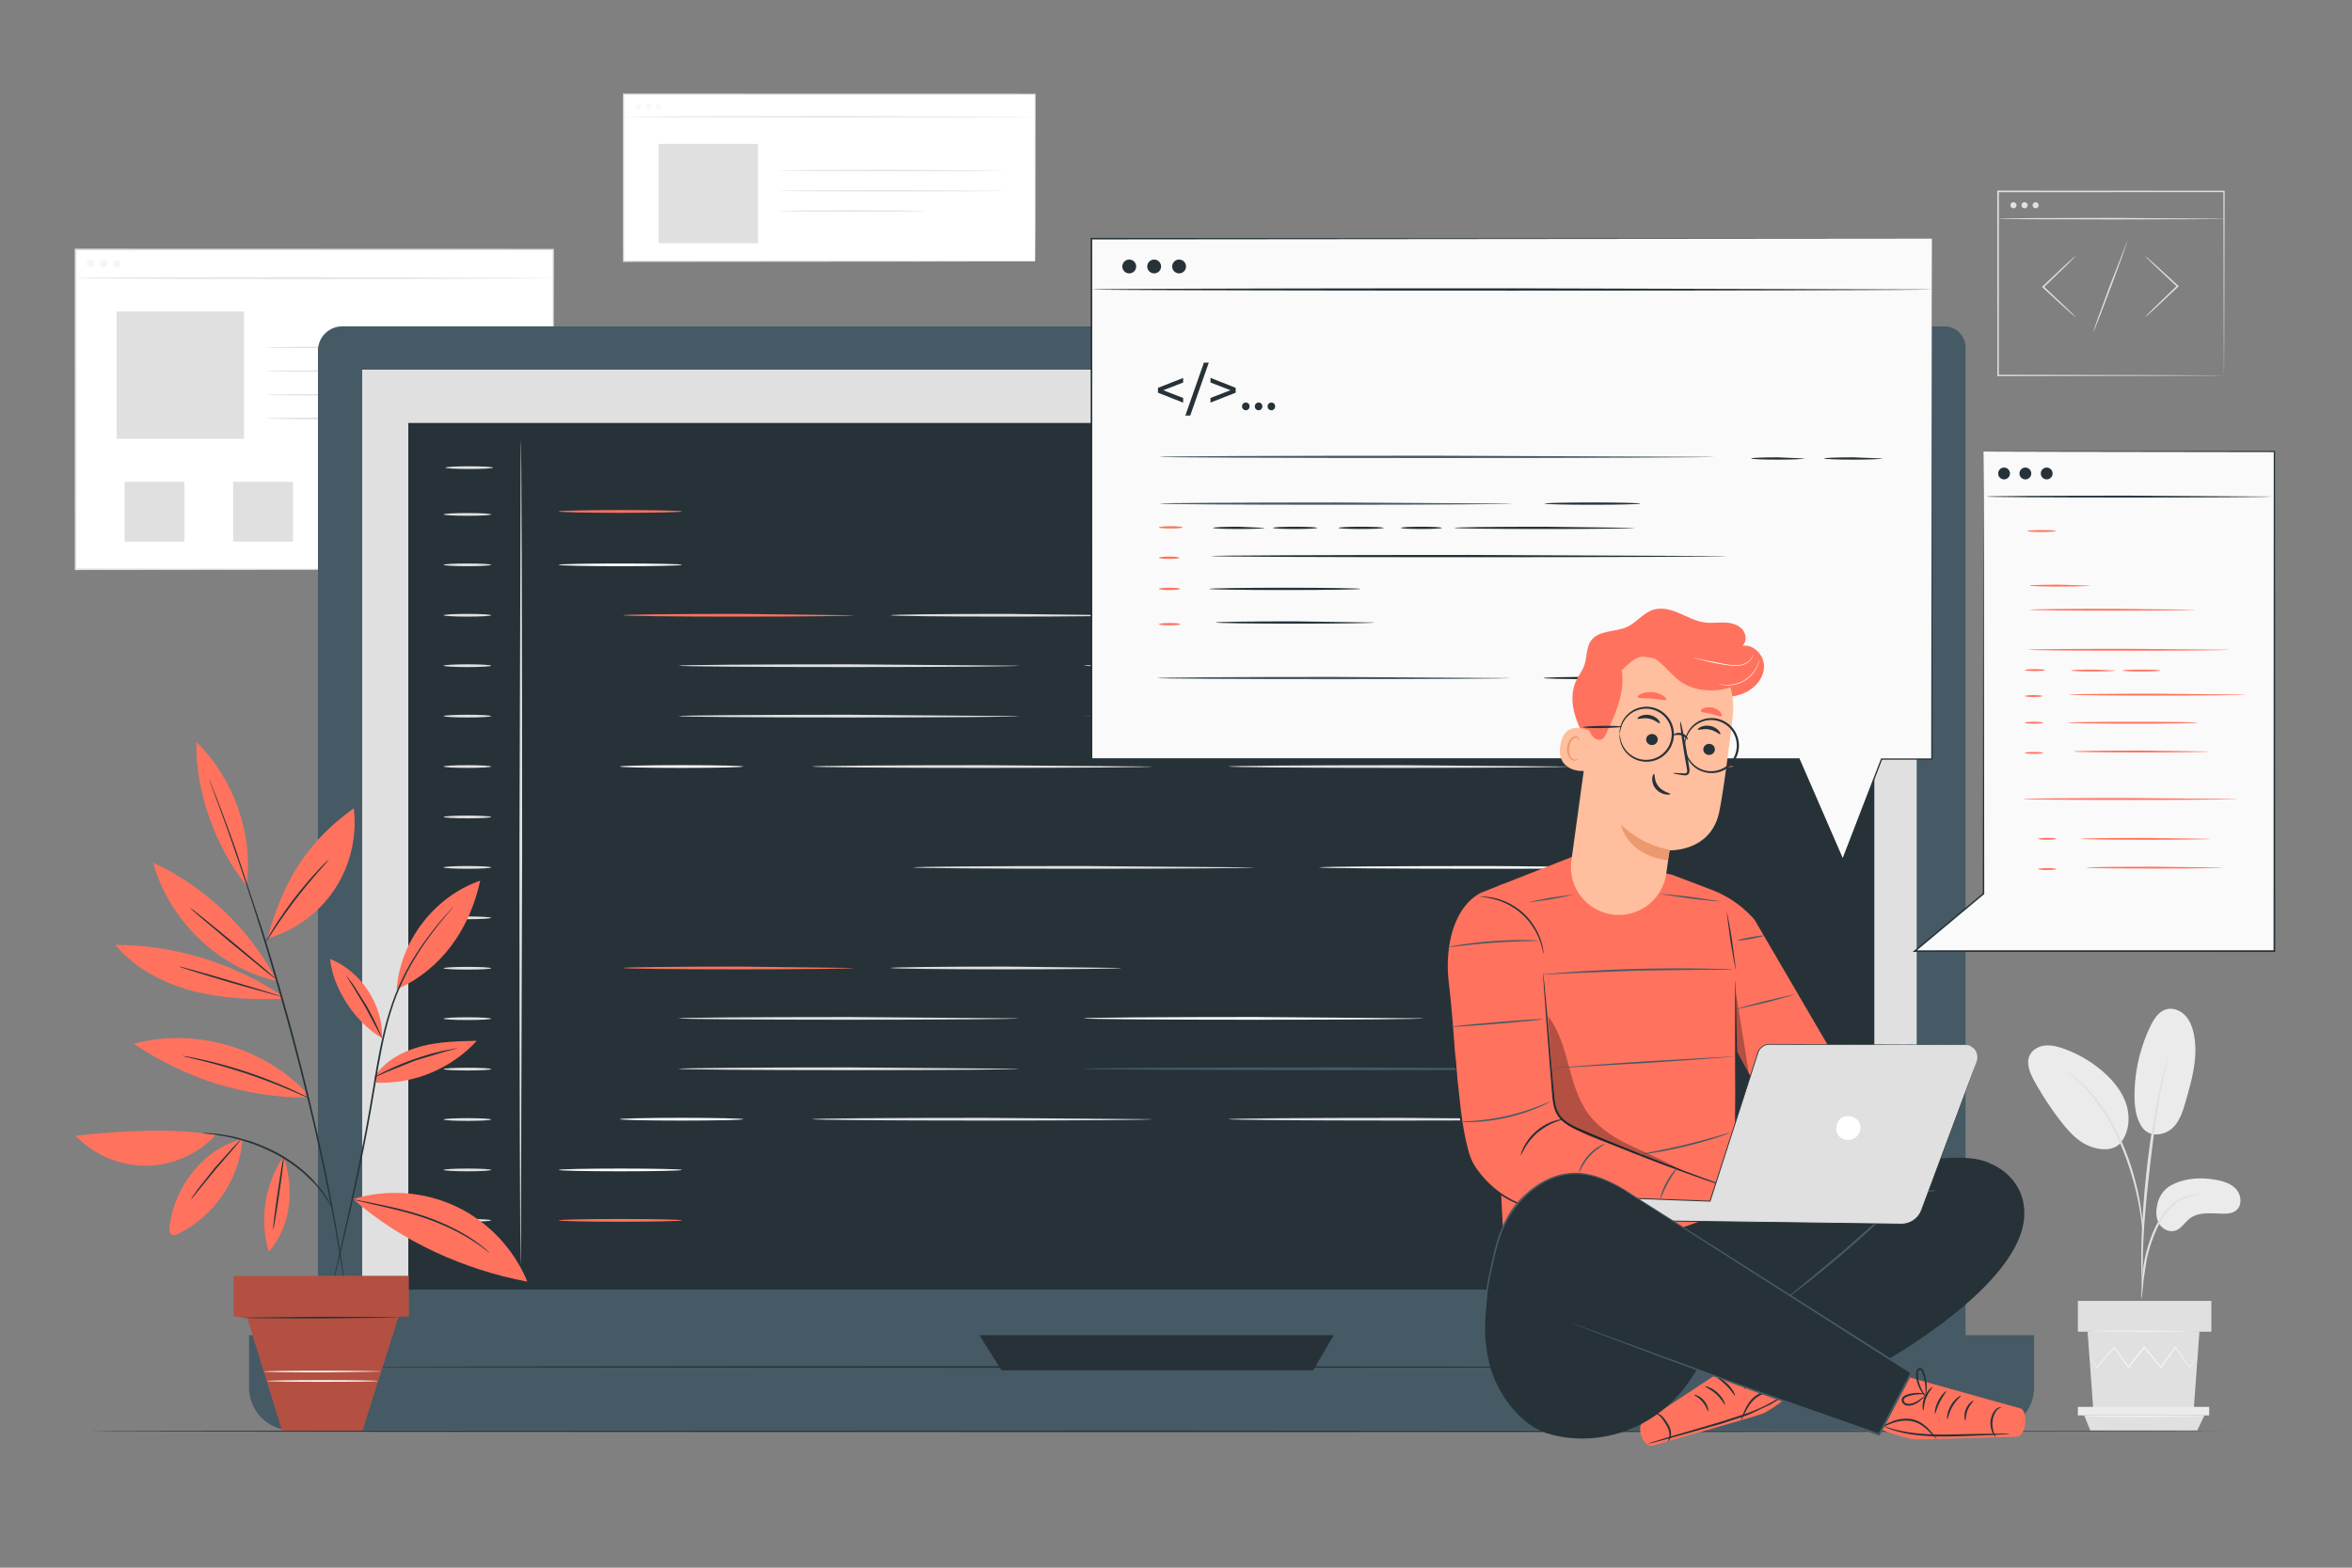 <svg xmlns="http://www.w3.org/2000/svg" xmlns:xlink="http://www.w3.org/1999/xlink" viewBox="0 0 750 500" xmlns:v="https://vecta.io/nano"><rect x="0" y="0" width="750" height="500" fill="#808080" stroke="none"/><style><![CDATA[.N{fill:#263238}.O{fill:#ff725e}.P{fill:#e0e0e0}.Q{fill:#455a64}.R{fill:#fafafa}.S{opacity:.3}.T{fill:#ebebeb}]]></style><path d="M24.1 79.59h152.3v101.97H24.1z" fill="#fff"/><g class="P"><path d="M176.39 181.57l-.02-1.85-.02-5.38-.06-20.51-.11-74.23.22.22-152.28.05h-.02l.27-.27-.02 101.97-.25-.25 109.72.12 31.35.07 8.34.03 2.15.01.73.02s-.23.01-.71.01l-2.12.01-8.29.03-31.29.07-109.88.12h-.25v-.25l-.02-101.97v-.27h.27.01l152.28.05h.22v.22l-.11 74.36-.06 20.46-.02 5.34-.03 1.82z"/><path d="M24.1 88.69c0-.15 34.07-.27 76.08-.27l76.09.27c0 .15-34.06.27-76.09.27-42.02.01-76.08-.11-76.08-.27z"/><path d="M30.1 84.1c0 .67-.55 1.22-1.22 1.22s-1.22-.55-1.22-1.22.55-1.22 1.22-1.22a1.22 1.22 0 0 1 1.22 1.22zm4.19 0c0 .67-.55 1.22-1.22 1.22s-1.22-.55-1.22-1.22.55-1.22 1.22-1.22 1.22.55 1.22 1.22zm4.12 0c0 .67-.55 1.22-1.22 1.22s-1.22-.55-1.22-1.22.55-1.22 1.22-1.22 1.22.55 1.22 1.22z" class="S"/><path d="M37.19 99.33h40.62v40.62H37.19z"/><use xlink:href="#B"/><use xlink:href="#B" y="7.55"/><use xlink:href="#B" y="15.1"/><path d="M126.56 133.46c0 .04-.59.07-1.64.11l-4.48.09-14.79.08c-5.78 0-11.01-.03-14.79-.08l-4.48-.09c-1.06-.03-1.64-.07-1.64-.11s.59-.07 1.64-.11l4.48-.09 14.79-.08 14.79.08 4.48.09c1.06.04 1.64.07 1.64.11zm-86.83 20.19h19.09v19.09H39.73zm34.62 0h19.09v19.09H74.35zm34.63 0h19.09v19.09h-19.09zm34.62 0h19.09v19.09H143.6z"/></g><path d="M198.87 30.04h131.19v53.29H198.87z" fill="#fff"/><g class="P"><path d="M330.06 83.33l-.02-.95-.02-2.76-.04-10.6-.08-38.97.15.15-131.18.06h-.01l.21-.21-.01 53.29-.2-.2 94.06.09 27.29.06 7.3.03 1.89.01h.66s-.21.01-.62.01l-1.87.01-7.26.03-27.24.06-94.19.09h-.2v-.2l-.01-53.29v-.21h.21.01l131.18.06h.15v.15l-.08 39.05-.04 10.57-.02 2.74-.02.93z"/><path d="M199 37.23c0-.11 29.32-.21 65.49-.21l65.49.21c0 .11-29.32.21-65.49.21s-65.49-.1-65.49-.21z"/></g><g class="T"><path d="M204.49 34.01a.95.95 0 1 1-.95-.95c.52 0 .95.43.95.95zm3.26 0a.95.95 0 0 1-1.9 0 .95.95 0 0 1 1.9 0z" class="S"/><circle cx="210.02" cy="34.01" r=".95" class="S"/></g><g class="P"><path d="M210.02 45.89h31.69v31.69h-31.69zm110.96 8.49c0 .11-16.31.21-36.42.21-20.12 0-36.42-.09-36.42-.21s16.3-.21 36.42-.21l36.42.21zm0 6.46c0 .11-16.31.21-36.42.21-20.12 0-36.42-.09-36.42-.21 0-.11 16.3-.21 36.42-.21l36.42.21zm-25.95 6.45c0 .01-.16.03-.48.04l-1.37.04-5.02.07-16.58.06-16.58-.06-5.02-.07-1.37-.04c-.31-.01-.48-.03-.48-.04s.16-.03.48-.04l1.37-.04 5.02-.07 16.58-.06 16.58.06 5.02.07 1.37.04c.32.01.48.03.48.04zm388.99 33.87c-.02-.03.24-.32.74-.84l2.16-2.17 7.24-7.01.06-.06v.37l-7.29-6.87-2.17-2.12-.75-.83s.34.22.88.69l2.28 2.01 7.39 6.76.2.18-.19.18-.06.06-7.34 6.9-2.27 2.05-.88.7zm-22.15-19.54c.02.03-.24.32-.74.84l-2.16 2.17-7.24 7.01-.06.06v-.37l7.29 6.87 2.17 2.12.75.83s-.34-.22-.88-.68l-2.28-2.01-7.39-6.76-.2-.18.19-.18.06-.06 7.34-6.9 2.27-2.05.88-.71zm5.69 24.14c-.13-.05 2.2-6.58 5.19-14.6l5.66-14.42c.13.05-2.2 6.58-5.19 14.6-3 8.01-5.54 14.47-5.66 14.42zm41.63 13.98l-.02-1.09-.02-3.14-.05-11.91-.11-42.56.21.21-72.04.04h-.01l.25-.25-.03 58.71-.22-.22 52.03.11 14.75.06 3.91.03 1.01.01h.34s-.11.01-.33.01l-.99.01-3.87.03-14.7.06-52.17.11h-.22v-.22l-.03-58.71v-.25h.25.01l72.04.04h.21v.21l-.11 42.69-.05 11.86-.02 3.1-.02 1.06z"/><path d="M709.76 69.75c0 .14-16.26.25-36.32.25s-36.32-.11-36.32-.25 16.26-.25 36.32-.25l36.32.25z"/><use xlink:href="#C"/><path d="M646.56 65.46c0 .54-.43.97-.97.97a.97.97 0 0 1-.97-.97c0-.54.43-.97.97-.97a.98.98 0 0 1 .97.97z"/><use xlink:href="#C" x="7.07"/></g><path d="M692.59 377.9c4.16-2.15 9.07-2.43 13.69-1.66 2.48.41 5.07 1.15 6.76 3.02s2.01 5.15.07 6.75c-1.16.95-2.77 1.1-4.26 1.08-3.62-.04-7.63-.68-10.52 1.5-1.65 1.24-2.75 3.31-4.72 3.92-1.93.6-4.11-.54-5.13-2.28s-1.06-3.92-.58-5.88c-.01-.01.5-4.29 4.69-6.45zm-9.54-18.41c2.55 3.64 7.49 2.43 9.79.21 2.29-2.22 3.26-5.44 4.15-8.5 2.02-7.01 4.05-14.36 2.55-21.5-.45-2.13-1.25-4.26-2.75-5.84s-3.8-2.52-5.91-1.97c-2.49.66-4.05 3.1-5.17 5.43a51.22 51.22 0 0 0-5.06 21.99c-.01 3.54.4 7.25 2.4 10.18m-6.99 5.21c2.76-3.28 3.29-8.07 2.06-12.17-1.23-4.11-4.01-7.61-7.21-10.46-3.75-3.35-8.17-5.95-12.91-7.62-1.87-.66-3.84-1.17-5.81-.99-1.97.19-3.95 1.2-4.87 2.95-1.36 2.59-.06 5.74 1.35 8.3a98.45 98.45 0 0 0 8.48 12.92c2.54 3.28 5.45 6.51 9.33 7.99 3.87 1.48 7.9 1.31 9.95-1.38" class="T"/><g class="P"><path d="M682.88 414.34c.05 0 .12-.59.23-1.65l.44-4.51 1.01-6.61c.53-2.45 1.35-5.11 2.4-7.81 1.09-2.68 2.43-5.12 3.99-7.06 1.55-1.96 3.35-3.37 5.04-4.19 1.69-.83 3.2-1.17 4.24-1.32l1.64-.24c0-.05-.59-.05-1.67-.03-1.07.07-2.65.34-4.43 1.15-1.78.79-3.69 2.23-5.32 4.23-1.64 1.99-3.02 4.48-4.13 7.21-1.07 2.74-1.88 5.43-2.39 7.93-.5 2.5-.73 4.78-.88 6.7l-.22 4.54.05 1.66z"/><path d="M683.19 410.87c.02 0 .04-.27.04-.77l-.01-2.19.1-8.06c.17-6.8.75-14.12 1.88-24.44 1.07-9.7 2.51-20.99 4.02-28.33.33-1.67.65-3.17.96-4.49l.79-3.38.51-2.13c.11-.49.16-.75.13-.76-.02-.01-.11.24-.27.72l-.64 2.1c-.28.91-.57 2.04-.9 3.35a96.26 96.26 0 0 0-1.06 4.48c-1.5 6.65-3.09 15.95-4.23 26.29-1.13 10.34-1.64 19.75-1.69 26.57-.04 3.41.03 6.17.12 8.07l.13 2.19c.07.52.1.78.12.78z"/><path d="M683.24 392.71c.05 0 .04-.82-.02-2.29-.08-1.47-.29-3.6-.7-6.2-.44-2.6-1.05-5.69-2.02-9.04-.42-1.53-1.4-5.21-3.78-10.7-3.14-7.44-7.4-13.52-11.1-17.29-.87-1-1.84-1.72-2.61-2.43-.4-.34-.75-.68-1.12-.94l-1.01-.7c-1.22-.83-1.9-1.27-1.93-1.23-.11.15 2.73 1.82 6.32 5.64 3.57 3.81 7.71 9.85 10.82 17.22 1.73 4 2.94 7.57 3.8 10.6.99 3.32 1.65 6.38 2.15 8.95a89.32 89.32 0 0 1 .91 6.14c.14 1.46.24 2.27.29 2.27zm-17.55 32.03l1.82 24.92h32.02l1.82-24.92z"/><path d="M662.59 414.91h42.57v9.82h-42.57z"/></g><path d="M662.59 448.71v2.72h2 39.87v-2.72z" class="T"/><path d="M666.55 456.23l-1.96-4.8h38.35l-2.29 4.8z" class="P"/><path d="M700.75 432.88c.01.01-.04.08-.15.23l-.48.63-1.87 2.39-.08.11-.08-.11-4.58-6.34h.26l-4.51 6.39-.14.2-.16-.19-5.35-6.37h.31l-.29.37-4.78 6-.16.2-.15-.21-4.51-6.39.26.01-5.56 6.33-.1.11-.08-.13-1.74-2.92-.45-.78-.14-.28c.01-.01.07.08.19.25l.49.75 1.83 2.87-.17-.01 5.47-6.41.14-.16.12.17 4.55 6.36-.31-.01 4.77-6.01.29-.37.15-.19.16.19 5.34 6.38-.3.01 4.56-6.36.13-.19.13.19 4.49 6.41h-.16l1.94-2.33.52-.6.2-.19zm1.04-8.31c0 .11-8.02.2-17.92.2s-17.92-.09-17.92-.2 8.02-.2 17.92-.2l17.92.2zm1.62 27.13c0 .11-8.72.2-19.47.2-10.76 0-19.48-.09-19.48-.2s8.72-.2 19.48-.2l19.47.2z" fill="#f5f5f5"/><g class="Q"><path d="M612.2 451.52H115.96a14.57 14.57 0 0 1-14.57-14.57v-325.1a7.75 7.75 0 0 1 7.75-7.75h510.89c3.72 0 6.74 3.02 6.74 6.74v326.12c0 8.04-6.52 14.56-14.57 14.56z"/><path d="M634.91 456.23H93.14a13.72 13.72 0 0 1-13.72-13.72v-16.68h569.21v16.68c0 7.57-6.15 13.72-13.72 13.72z"/></g><path d="M115.49 117.9h495.7v293.4h-495.7z" class="P"/><path d="M312.29 425.83l7.06 11.23h99.39l6.56-11.23zM130.2 134.9h467.48v276.4H130.2z" class="N"/><g class="P"><path d="M166.07 403.18c-.24 0-.44-58.87-.44-131.47l.44-131.48c.24 0 .44 58.86.44 131.48l-.44 131.47z"/><use xlink:href="#D"/><use xlink:href="#D" x="0.58" y="-14.92"/><use xlink:href="#D" y="16.08"/><use xlink:href="#E"/><use xlink:href="#F"/><use xlink:href="#D" y="64.33"/><use xlink:href="#D" y="80.41"/><use xlink:href="#E" y="64.33"/><use xlink:href="#F" y="64.33"/><use xlink:href="#D" y="128.66"/><use xlink:href="#D" y="144.74"/><use xlink:href="#E" y="128.66"/><use xlink:href="#F" y="128.66"/><use xlink:href="#D" y="192.99"/><use xlink:href="#D" y="209.07"/><use xlink:href="#D" y="225.15"/></g><g class="O"><use xlink:href="#G"/><use xlink:href="#G" y="226.1"/><use xlink:href="#H"/></g><g class="P"><use xlink:href="#H" x="85.28"/><use xlink:href="#I"/><use xlink:href="#I" y="16.08"/><use xlink:href="#I" x="74.81" y="64.33"/><use xlink:href="#I" x="42.52" y="32.16"/><use xlink:href="#I" x="175.33" y="32.16"/></g><g class="R"><use xlink:href="#I" x="129.15"/><use xlink:href="#I" x="204.22" y="64.33"/></g><use xlink:href="#J" class="Q"/><g class="R"><use xlink:href="#G" y="17.03"/><use xlink:href="#G" y="210.02"/><use xlink:href="#G" x="19.53" y="81.36"/></g><g class="O"><use xlink:href="#G" x="335.42" y="81.36"/><use xlink:href="#H" y="112.49"/></g><g class="P"><use xlink:href="#H" x="85.28" y="112.49"/><use xlink:href="#I" y="112.48"/><use xlink:href="#I" y="128.56"/><use xlink:href="#I" x="42.52" y="144.64"/><use xlink:href="#I" x="175.33" y="144.64"/></g><use xlink:href="#I" x="129.15" y="112.48" class="R"/><use xlink:href="#J" y="112.48" class="Q"/><use xlink:href="#K" class="R"/><use xlink:href="#K" x="315.89" class="O"/><path d="M563.44 435.98c0 .14-100.64.26-224.76.26-124.16 0-224.78-.12-224.78-.26s100.62-.26 224.78-.26l224.76.26z" class="N"/><g class="O"><path d="M97.07 347.83c-13.79-14.11-35.39-20.04-54.45-14.94 16.56 11.1 35.16 17.05 55.09 17.21M78.6 282.43c2.27-16.04-3.97-34.1-15.98-45.76-.39 15.9 6.32 33.79 15.98 45.76"/><path d="M88.21 312.74c-8.56-16.36-22.61-29.79-39.35-37.6 5.02 18.47 20.82 33.59 39.5 37.78m1.84 5.66c-9.69.27-19.5-.07-28.87-2.55s-18.35-7.25-24.59-14.67c18.85.02 37.66 5.76 53.31 16.27m-4.77-18.31c4.92-18.44 13.04-31.19 27.53-41.52 1.1 8.97-1.11 18.31-6.1 25.84-5 7.53-12.74 13.2-21.43 15.68m36.58 31.8c.25-10.71-6.65-21.24-16.58-25.28.81 9.52 8.29 20.53 16.58 25.28m4.63-15.55c1.1-15.4 12.04-29.65 26.64-34.69-3.35 15.41-12.25 28.24-26.64 34.69m-6.98 27.59c3.42-4.89 8.99-7.93 14.77-9.44s11.8-1.64 17.76-1.77c-8.05 8.85-20.13 13.88-32.08 13.36m-7.37 37.14c10.75-3.32 22.73-2.46 32.9 2.36s18.42 13.54 22.66 23.97c-20.18-3.83-40.1-12.8-55.56-26.33M90.44 368.8c3.35 9.91 2.71 21.89-4.74 30.43-3.04-10.17-1.25-21.67 4.74-30.43m-13.1-5.51c-.93 12.74-9.08 24.71-20.59 30.26-.57.28-1.23.54-1.82.3-.91-.37-.99-1.61-.88-2.58 1.46-12.7 10.87-24.99 23.29-27.98M68.79 362c-5.67 6.13-13.94 9.77-22.29 9.81s-16.65-3.51-22.38-9.58c14.2-1.55 30.58-2.59 44.67-.23"/></g><g class="N"><path d="M66.66 248.49c-.01 0 .04.14.13.42l.43 1.2 1.71 4.6L71.6 262l1.64 4.56 1.77 5.14c2.52 7.19 5.31 15.82 8.32 25.43a1037.6 1037.6 0 0 1 9.13 31.46c3.02 11.23 5.69 21.97 7.97 31.78 2.21 9.82 4.12 18.69 5.49 26.19l1.01 5.34.81 4.78 1.25 7.66.74 4.85.21 1.26c.05.28.08.43.09.43s0-.15-.03-.43l-.15-1.27-.64-4.86c-.26-2.12-.67-4.69-1.16-7.68l-.77-4.79-.97-5.35c-1.33-7.51-3.19-16.39-5.38-26.23-2.25-9.82-4.91-20.58-7.93-31.82a939.42 939.42 0 0 0-9.18-31.47l-8.44-25.41-1.81-5.13-1.68-4.55-2.75-7.26-1.81-4.56-.48-1.18c-.12-.27-.18-.4-.19-.4z"/><path d="M144.66 289.11c-.01-.01-.09.07-.24.23l-.68.71-2.52 2.82c-2.14 2.49-5.17 6.19-8.36 11.15-3.19 4.94-6.46 11.23-8.74 18.7-2.34 7.44-3.8 15.91-5.24 24.75-2.89 17.7-6.43 33.56-8.99 45.03l-3.08 13.58-.82 3.7-.2.96c-.04.22-.06.33-.05.33s.04-.11.1-.32l.25-.95.92-3.67 3.24-13.54c2.66-11.45 6.27-27.31 9.16-45.03 1.45-8.85 2.88-17.28 5.19-24.69 2.24-7.43 5.45-13.69 8.59-18.64 3.14-4.96 6.11-8.69 8.2-11.22l2.44-2.89.64-.75c.12-.16.19-.25.19-.26zM64.55 361.4c0 .02.18.05.51.09l1.47.16 1.06.1 1.26.19 3.05.51 1.76.35 1.89.48c1.31.3 2.67.78 4.12 1.21 2.85 1 5.93 2.29 8.99 3.96 3.05 1.7 5.75 3.65 8.06 5.6l3.09 2.97c.96.95 1.73 1.93 2.45 2.82.75.86 1.28 1.76 1.81 2.5.54.73.93 1.42 1.24 1.97l.75 1.27c.18.29.28.44.3.43s-.05-.17-.2-.48l-.67-1.33c-.29-.58-.65-1.28-1.17-2.04-.51-.76-1.02-1.68-1.76-2.57l-2.42-2.9c-.89-1.03-1.97-2-3.09-3.04-2.31-1.99-5.04-3.98-8.13-5.7-3.1-1.69-6.21-2.98-9.09-3.96l-4.17-1.18-1.91-.45-1.78-.32c-1.13-.23-2.17-.33-3.08-.44l-1.27-.14-1.07-.06-1.48-.06-.52.06zm-4.05-71.95c-.02.03.34.38 1.02.99l2.92 2.53 9.77 8.21 9.88 8.09 3.03 2.4 1.16.82c.02-.03-.34-.38-1.03-.99l-2.92-2.54-9.77-8.21-9.87-8.08-3.03-2.4-1.16-.82zm-3.49 18.78c-.04.14 7.41 2.47 16.65 5.2l16.81 4.68c.04-.14-7.41-2.47-16.65-5.2s-16.76-4.82-16.81-4.68z"/><path d="M84.54 300.75c.03.02.3-.36.77-1.07l1.97-2.99c1.67-2.52 4.03-5.96 6.83-9.63a184.83 184.83 0 0 1 7.49-9.13l2.36-2.69c.56-.64.85-1 .82-1.03s-.37.29-.98.88-1.46 1.47-2.49 2.58c-2.07 2.22-4.82 5.38-7.63 9.06s-5.14 7.17-6.72 9.75c-.79 1.29-1.42 2.35-1.82 3.09-.42.75-.63 1.16-.6 1.18zm25.89 10.43c-.07.05.64 1.13 1.75 2.88l4.19 6.93 3.82 7.15 1.58 2.97c.06-.03-.38-1.24-1.23-3.14s-2.12-4.49-3.69-7.25l-4.34-6.88-2.08-2.66zm8.86 32.49c.04.07 1.46-.62 3.79-1.67l9.25-3.71 9.54-2.87 4-1.06c-.01-.04-.4.01-1.11.12l-2.98.57c-2.51.54-5.94 1.44-9.63 2.73-3.69 1.3-6.94 2.73-9.24 3.87-1.15.57-2.06 1.06-2.69 1.41-.61.36-.95.58-.93.61zm-6.97 38.84c0 .02.15.07.46.16l1.34.34 4.96 1.14c4.18.97 10 2.19 16.2 4.27 6.19 2.11 11.51 4.79 15.11 7.1 1.81 1.15 3.21 2.17 4.16 2.9s1.47 1.14 1.5 1.11c.01-.01-.1-.14-.33-.35s-.57-.54-1.04-.92c-.91-.79-2.29-1.86-4.09-3.06-3.58-2.41-8.91-5.17-15.14-7.29-6.24-2.1-12.09-3.26-16.29-4.14l-5-.98c-1.18-.21-1.83-.31-1.84-.28zm-25.22 9.58c.15.02 1.04-5.21 1.98-11.68.95-6.47 1.59-11.74 1.45-11.76-.15-.02-1.04 5.21-1.98 11.68-.95 6.47-1.6 11.74-1.45 11.76zm-26.26-9.53c.06.05.95-1.04 2.37-2.81l5.61-6.85 5.78-6.7 2.36-2.81c-.03-.03-.29.2-.75.64l-1.89 1.91-5.91 6.61-5.5 6.96-1.56 2.19-.51.86z"/></g><path d="M130.33 406.91v12.97h-3.25l-11.53 36.4H89.98l-11.17-36.04-4.33-.36v-12.97z" class="O"/><path d="M130.33 406.91v12.97h-3.25l-11.53 36.4H89.98l-11.17-36.04-4.33-.36v-12.97z" class="S"/><path d="M76.64 420.24c0 .15 11.29.27 25.22.27l25.22-.27c0-.15-11.29-.27-25.22-.27l-25.22.27zm-18.39-83.45c-.01.04.58.19 1.64.44l4.49 1.08a193.25 193.25 0 0 1 14.61 4.25A190.89 190.89 0 0 1 93.2 348l4.23 1.85 1.57.64c.02-.03-.51-.33-1.48-.83l-4.17-2.01c-3.55-1.63-8.54-3.7-14.2-5.61-5.65-1.9-10.88-3.27-14.7-4.11-1.91-.42-3.46-.73-4.53-.92-1.06-.17-1.66-.26-1.67-.22z" class="N"/><path d="M85.13 440.45c0 .15 7.92.27 17.69.27s17.69-.12 17.69-.27-7.92-.27-17.69-.27c-9.76 0-17.69.12-17.69.27zm-.99-3.01c0 .15 8.4.27 18.75.27l18.75-.27c0-.15-8.39-.27-18.75-.27-10.35 0-18.75.12-18.75.27z" class="R"/><path d="M709.46 456.48c0 .14-152.44.26-340.44.26-188.07 0-340.47-.12-340.47-.26s152.41-.26 340.47-.26l340.44.26z" class="N"/><path d="M616.04 76.12H348.05v165.97h225.6l13.97 32.13L600 242.09h16.04z" class="R"/><g class="N"><path d="M616.04 76.12l.2 165.97v.2h-.2l-16.04.01.19-.13-12.37 32.14-.19.5-.22-.5-13.98-32.13.21.14-204.02.03h-21.58-.26v-.26l.02-165.97v-.24h.24l268 .24-267.99.24.24-.24.02 165.97-.26-.26h21.58l204.02.03h.15l.06.14 13.96 32.14-.41.01 12.39-32.13.05-.13h.14l16.04.01-.2.2.21-165.98zm-.14 16.2c0 .2-59.87.37-133.71.37-73.87 0-133.73-.16-133.73-.37 0-.2 59.86-.37 133.73-.37l133.71.37zm-253.61-7.33a2.2 2.2 0 1 1-4.4 0 2.2 2.2 0 0 1 4.4 0zm7.95 0a2.2 2.2 0 1 1-4.4 0 2.2 2.2 0 0 1 4.4 0zm7.95 0a2.2 2.2 0 1 1-4.4 0 2.2 2.2 0 0 1 4.4 0zm-.91 37.02l-6.36 2.46 6.36 2.46v1.49l-8.03-3.17v-1.54l8.03-3.17v1.47zm6.62-6.36h1.56l-5.92 16.89h-1.56l5.92-16.89zm10.13 8.05v1.54l-8.03 3.17v-1.49l6.38-2.46L386 122v-1.49l8.03 3.19zm2.03 5.91c0-.72.56-1.22 1.22-1.22.65 0 1.18.5 1.18 1.22s-.54 1.24-1.18 1.24c-.66 0-1.22-.52-1.22-1.24z"/><use xlink:href="#L"/><use xlink:href="#L" x="4.07"/></g><path d="M546.5 145.71c0 .2-39.62.37-88.47.37-48.87 0-88.48-.16-88.48-.37s39.61-.37 88.48-.37l88.47.37z" class="Q"/><path d="M575.4 146.23c0 .2-3.81.37-8.5.37-4.7 0-8.5-.16-8.5-.37 0-.2 3.81-.37 8.5-.37l8.5.37zm24.85 0c0 .2-4.16.37-9.29.37s-9.29-.16-9.29-.37c0-.2 4.16-.37 9.29-.37l9.29.37z" class="N"/><path d="M482.23 160.62c0 .2-25.18.37-56.23.37-31.06 0-56.24-.16-56.24-.37 0-.2 25.17-.37 56.24-.37l56.23.37zm-.81 55.63c0 .2-25.18.37-56.23.37-31.06 0-56.24-.16-56.24-.37 0-.2 25.17-.37 56.24-.37l56.23.37z" class="Q"/><path d="M523.09 160.62c0 .2-6.85.37-15.3.37s-15.3-.16-15.3-.37c0-.2 6.85-.37 15.3-.37s15.3.16 15.3.37zm-.32 55.63c0 .2-6.85.37-15.3.37s-15.3-.16-15.3-.37c0-.2 6.85-.37 15.3-.37s15.3.17 15.3.37z" class="N"/><path d="M377.14 168.2c0 .2-1.7.37-3.79.37s-3.79-.16-3.79-.37c0-.2 1.7-.37 3.79-.37 2.09.01 3.79.17 3.79.37z" class="O"/><path d="M403.29 168.36c0 .2-3.69.37-8.24.37s-8.24-.16-8.24-.37 3.69-.37 8.24-.37l8.24.37zm16.74 0c0 .2-3.16.37-7.06.37s-7.06-.16-7.06-.37 3.16-.37 7.06-.37 7.06.17 7.06.37zm21.19 0c0 .2-3.22.37-7.19.37s-7.19-.16-7.19-.37 3.22-.37 7.19-.37 7.19.17 7.19.37zm18.57 0c0 .2-2.93.37-6.54.37s-6.54-.16-6.54-.37 2.93-.37 6.54-.37 6.54.17 6.54.37zm61.47 0c0 .2-12.88.37-28.77.37s-28.77-.16-28.77-.37 12.88-.37 28.77-.37l28.77.37z" class="N"/><path d="M376.09 177.88c0 .2-1.46.37-3.27.37s-3.27-.16-3.27-.37 1.46-.37 3.27-.37 3.27.17 3.27.37zm.26 9.94c0 .2-1.52.37-3.4.37s-3.4-.16-3.4-.37c0-.2 1.52-.37 3.4-.37s3.4.17 3.4.37zm0 11.25c0 .2-1.52.37-3.4.37s-3.4-.16-3.4-.37c0-.2 1.52-.37 3.4-.37s3.4.16 3.4.37z" class="O"/><path d="M438.34 198.54c0 .2-11.36.37-25.37.37-14.02 0-25.37-.16-25.37-.37s11.36-.37 25.37-.37l25.37.37zm-4.44-10.72c0 .2-10.83.37-24.19.37-13.37 0-24.2-.16-24.2-.37 0-.2 10.83-.37 24.2-.37 13.35 0 24.19.17 24.19.37zm116.92-10.46c0 .2-36.89.37-82.39.37-45.51 0-82.4-.16-82.4-.37s36.88-.37 82.4-.37l82.39.37z" class="N"/><path d="M632.5 144v141.04l-21.93 18.29h21.93 2.16 90.6V144z" class="R"/><g class="N"><path d="M632.5 144l1.62-.02 4.8-.02 18.47-.05 67.87-.1h.2v.2l.06 159.34v.26h-.26-16.08l-98.6-.02h-.67l.51-.43 21.94-18.29-.08.18.12-102.2.06-28.7.03-7.56.01-1.93V144s.01.23.01.67l.01 1.96.03 7.6.06 28.75.12 102.05v.11l-.08.07-21.92 18.31-.16-.43 98.6-.02h16.08l-.26.26.06-159.34.2.2-67.75-.1-18.51-.05-4.83-.02-1.66-.02z"/><use xlink:href="#M"/><use xlink:href="#M" x="6.8"/><use xlink:href="#M" x="13.6"/></g><path d="M699.76 194.47c0 .17-11.76.3-26.26.3-14.51 0-26.26-.13-26.26-.3s11.76-.3 26.26-.3l26.26.3zm10.96 12.76c0 .17-14.31.3-31.96.3-17.66 0-31.96-.13-31.96-.3s14.31-.3 31.96-.3l31.96.3zm2.6 47.6c0 .17-15.26.3-34.08.3-18.83 0-34.08-.13-34.08-.3s15.26-.3 34.08-.3l34.08.3zm-61.16-41.11c0 .17-1.45.3-3.25.3-1.79 0-3.25-.13-3.25-.3s1.45-.3 3.25-.3 3.25.13 3.25.3zm22.39.13c0 .17-3.16.3-7.05.3s-7.05-.13-7.05-.3 3.16-.3 7.05-.3l7.05.3zm14.32 0c0 .17-2.71.3-6.04.3-3.34 0-6.04-.13-6.04-.3s2.71-.3 6.04-.3c3.34 0 6.04.14 6.04.3zm-37.6 8.15c0 .17-1.25.3-2.8.3s-2.8-.13-2.8-.3 1.25-.3 2.8-.3 2.8.13 2.8.3zm.22 8.51c0 .17-1.3.3-2.91.3s-2.91-.13-2.91-.3 1.3-.3 2.91-.3c1.61-.01 2.91.13 2.91.3zm0 9.62c0 .17-1.3.3-2.91.3s-2.91-.13-2.91-.3 1.3-.3 2.91-.3 2.91.13 2.91.3zm53.05-.45c0 .17-9.72.3-21.71.3s-21.71-.13-21.71-.3 9.72-.3 21.71-.3l21.71.3zm-3.81-9.17c0 .17-9.27.3-20.7.3-11.44 0-20.7-.13-20.7-.3s9.27-.3 20.7-.3c11.43-.01 20.7.13 20.7.3zm-45 37.03c0 .17-1.3.3-2.91.3s-2.91-.13-2.91-.3 1.3-.3 2.91-.3 2.91.13 2.91.3zm0 9.63c0 .17-1.3.3-2.91.3s-2.91-.13-2.91-.3 1.3-.3 2.91-.3c1.61-.01 2.91.13 2.91.3zm53.05-.45c0 .17-9.72.3-21.71.3s-21.71-.13-21.71-.3 9.72-.3 21.71-.3l21.71.3zm-3.81-9.18c0 .17-9.27.3-20.7.3-11.44 0-20.7-.13-20.7-.3s9.27-.3 20.7-.3l20.7.3zm11.16-45.99c0 .17-12.62.3-28.18.3s-28.18-.13-28.18-.3 12.61-.3 28.18-.3l28.18.3z" class="O"/><path d="M724.39 158.38c0 .17-20.37.3-45.49.3-25.13 0-45.49-.13-45.49-.3s20.36-.3 45.49-.3l45.49.3z" class="N"/><path d="M666.43 186.78c0 .17-4.3.3-9.61.3s-9.61-.13-9.61-.3 4.3-.3 9.61-.3l9.61.3zm-10.88-17.41c0 .17-2.03.3-4.53.3s-4.53-.13-4.53-.3 2.03-.3 4.53-.3 4.53.14 4.53.3zm-80.28 205.39l20.14-19.91-35.92-61.51a34.62 34.62 0 0 0-13.79-9.59l-12.65-4.81-31.45-5.77-22.33 8.79c-5.64 2.22-9.08 7.97-8.36 14l5.84 49.16 3.44 64.01 81.13-14.07-8.16-23.68.27-36.91 21.84 40.29z" class="O"/><path d="M553.91 369.82c.19 0 .24-12.79.11-28.56l-.58-28.56c-.19 0-.24 12.79-.11 28.56l.58 28.56z" class="N"/><path d="M550.94 379.2l-49.02-19.73a11.22 11.22 0 0 1-6.99-9.54l-3.59-47s.42-19.99-12.06-20.96l-7.1 2.8c-9.18 4.88-11.45 18.24-10.2 28.56 1.78 14.66 2.52 35.41 4.5 48.14 1.63 10.41 7.88 18.64 17.78 22.25l60.38 13.07 6.3-17.59z" class="O"/><g class="N"><path d="M492.05 310.1c.02 0 .08.37.15 1.08l.31 3.1 1.04 11.4 1.45 16.91.41 4.89c.15 1.67.25 3.37.63 5.03.36 1.66 1.16 3.22 2.44 4.4 1.27 1.19 2.86 2.06 4.52 2.81 13.52 5.85 25.98 10.68 35.02 14.07l10.74 3.96 2.92 1.08c.67.25 1.01.39 1 .42-.01.02-.37-.08-1.05-.29l-2.96-.96c-2.57-.85-6.26-2.12-10.81-3.76-9.1-3.28-21.57-8.04-35.13-13.9-1.69-.77-3.34-1.66-4.7-2.94-1.37-1.26-2.25-3-2.61-4.73-.39-1.74-.48-3.46-.62-5.12l-.39-4.89-1.31-16.93-.83-11.42-.19-3.11c-.04-.73-.05-1.1-.03-1.1zm-28.09 25.55c.02 0 .05.22.1.63l.16 1.81.58 6.67 1.1 9.86c.5 3.69 1.1 7.77 2.21 11.91.53 2.09 1.27 4.02 2.39 5.68 1.12 1.67 2.37 3.17 3.66 4.5 2.59 2.65 5.36 4.59 7.84 5.89 5.02 2.61 8.66 2.64 8.61 2.82 0 .02-.22.02-.64-.01s-1.03-.08-1.81-.23c-1.56-.28-3.81-.89-6.37-2.16-2.55-1.26-5.4-3.2-8.06-5.87-1.33-1.34-2.61-2.86-3.76-4.56-1.17-1.71-1.97-3.77-2.49-5.86-1.13-4.2-1.71-8.29-2.18-12-.46-3.72-.75-7.08-.96-9.9s-.32-5.11-.37-6.69l-.04-1.82c0-.45.01-.67.03-.67z"/><path d="M484.93 368.54c-.07-.02.14-1.07.89-2.61.74-1.54 2.12-3.54 4.12-5.25 2.01-1.71 4.19-2.75 5.83-3.24 1.64-.5 2.71-.54 2.72-.47.02.11-1.01.31-2.57.91-1.56.59-3.62 1.66-5.56 3.3-1.93 1.65-3.31 3.52-4.13 4.97l-1.3 2.39z"/></g><path d="M536.85 373.6c-5.24-2.96-10.37-5.24-15.85-7.73s-10.85-5.69-14.44-10.52c-6.77-9.12-5.99-22.28-12.92-31.28l1.36 18.15c.41 5.55-.44 11.03 3.14 14.8 3.01 3.17 8.88 5.61 13.03 6.98 8.35 2.75 17.34 6.84 25.68 9.6m16.6-57.44l4.24 26.16-4.01-7.41z" class="S"/><path d="M490.57 300.02c0 .04-.41.07-1.14.09l-3.09.08c-2.61.07-6.21.2-10.18.48-3.97.29-7.56.67-10.15.98l-3.07.36c-.73.08-1.13.11-1.14.08-.01-.04.39-.13 1.11-.28s1.76-.33 3.05-.53c2.59-.4 6.18-.84 10.16-1.13 3.98-.28 7.6-.36 10.22-.33 1.31.01 2.37.04 3.1.09.73.04 1.13.08 1.13.11zm1.4 25.04c.01.14-6.41.79-14.35 1.45s-14.38 1.07-14.39.93 6.41-.79 14.35-1.45c7.93-.66 14.37-1.08 14.39-.93zm2.36 26.31c.02.03-.35.24-1.02.58-.67.35-1.66.81-2.9 1.33-2.48 1.05-6.01 2.28-10.03 3.19-4.02.9-7.74 1.29-10.43 1.39a39.43 39.43 0 0 1-3.19.03c-.75-.03-1.17-.06-1.17-.09 0-.04.42-.07 1.17-.11.75-.03 1.83-.09 3.17-.2a73.76 73.76 0 0 0 10.34-1.53c3.98-.9 7.5-2.06 10-3.02l2.95-1.17c.7-.29 1.09-.43 1.11-.4zm17.43 13.5c.08.15-2.55 1.32-4.86 3.9-2.34 2.56-3.23 5.3-3.39 5.23-.06-.02.08-.72.54-1.79.45-1.06 1.27-2.47 2.46-3.79s2.51-2.27 3.52-2.83c1.02-.57 1.7-.78 1.73-.72zm17.73 17.32c-.13-.03.44-2.47 1.92-5.16 1.47-2.7 3.22-4.49 3.31-4.4.12.1-1.42 2.01-2.86 4.65-1.44 2.63-2.22 4.96-2.37 4.91zm-27.94-96.89c.03.14-3.08.82-6.93 1.52l-7.03 1.01c-.03-.14 3.08-.82 6.93-1.52l7.03-1.01zm46.93 2.14c-.02.14-4.32-.25-9.61-.88l-9.55-1.4c.02-.14 4.32.25 9.61.88l9.55 1.4zm4 21.82c0 .02-.21.03-.61.04l-1.76.01c-1.6 0-3.79 0-6.47-.01l-21.33.25-21.32.84-6.46.34-1.76.08c-.4.01-.61.01-.62-.01 0-.02.21-.05.61-.1l1.75-.17 6.45-.51a509.72 509.72 0 0 1 21.33-1c8.33-.21 15.88-.2 21.35-.1l6.47.17 1.76.08c.4.05.61.08.61.09zm.58 27.65c.01.14-12.85 1.11-28.72 2.15l-28.76 1.63c-.01-.14 12.85-1.11 28.72-2.15l28.76-1.63zm-1.37 24.35c.01.03-.37.2-1.08.46l-3.02 1.05c-2.57.84-6.15 1.89-10.16 2.86-4.01.96-7.68 1.66-10.35 2.07-1.33.21-2.42.36-3.17.44-.75.09-1.17.12-1.17.08-.01-.04.4-.13 1.14-.28l3.14-.61a235.66 235.66 0 0 0 10.3-2.22c4-.96 7.59-1.96 10.18-2.7l3.07-.89c.7-.2 1.11-.3 1.12-.26zm20.57-44.14c.04.14-4.15 1.34-9.34 2.68l-9.47 2.18c-.04-.14 4.14-1.34 9.34-2.68l9.47-2.18zm-9.81-18.69c.03.14-1.83.59-4.14 1.01s-4.21.64-4.23.5c-.03-.14 1.83-.59 4.14-1.01s4.21-.64 4.23-.5z" class="Q"/><path d="M492.2 304.23c-.1.02-.25-1.66-1.17-4.17-.89-2.5-2.71-5.83-5.74-8.55-3.03-2.73-6.54-4.18-9.12-4.8-2.6-.64-4.28-.62-4.28-.72 0-.03.42-.06 1.18-.04s1.85.12 3.18.4c2.65.54 6.27 1.97 9.38 4.77s4.92 6.25 5.74 8.82c.42 1.29.64 2.37.74 3.12.11.75.12 1.17.09 1.17zm58.4-13.33c.14-.02.92 4.07 1.73 9.14l1.21 9.23c-.14.02-.91-4.07-1.73-9.14l-1.21-9.23z" class="N"/><path d="M605.24 438.29l39.19 10.96c2.27.8 1.89 9.12-1.64 8.99-1.67-.06-28.94 1.02-32.39.8s-13.84-4.31-13.84-4.31l8.68-16.44z" class="O"/><g class="N"><path d="M620.94 452.66c.19.03.44-1.97 1.66-4.05 1.19-2.1 2.78-3.32 2.66-3.47-.07-.15-1.94.92-3.21 3.15-1.29 2.24-1.27 4.39-1.11 4.37zm-3.93-1.78c.18.03.57-1.75 1.57-3.72.98-1.98 2.19-3.35 2.05-3.48-.1-.12-1.58 1.11-2.62 3.19-1.05 2.09-1.16 4-1 4.01zm-3.69-.98c.19-.01.04-1.89.88-3.98.8-2.1 2.18-3.39 2.05-3.52-.08-.14-1.76 1.02-2.64 3.29-.89 2.26-.44 4.26-.29 4.21z"/><path d="M613.99 445.03c.07.02.4-1.04.4-2.8a12.95 12.95 0 0 0-.38-3.07c-.14-.57-.32-1.16-.56-1.75-.12-.3-.26-.64-.6-.92-.35-.32-.99-.25-1.29.06-.35.3-.45.73-.5 1.07-.04.35-.06.67-.05 1a8.27 8.27 0 0 0 .23 1.84c.28 1.15.73 2.12 1.16 2.88.88 1.53 1.64 2.31 1.69 2.27.09-.06-.55-.94-1.3-2.47-.37-.77-.76-1.71-.99-2.8-.12-.54-.18-1.12-.18-1.72.02-.58.01-1.3.35-1.58.18-.15.34-.16.5-.04.17.13.31.39.41.66.23.56.42 1.12.57 1.66a14.94 14.94 0 0 1 .5 2.94c.11 1.69-.06 2.75.04 2.77z"/><path d="M613.95 444.65c.02-.07-.89-.38-2.43-.39a10.9 10.9 0 0 0-2.67.33c-.49.13-1.01.26-1.54.57-.52.26-1.06.98-.85 1.72.16.7.76 1.19 1.36 1.35.6.17 1.18.11 1.69 0 1.03-.24 1.84-.75 2.45-1.2 1.21-.95 1.8-1.67 1.75-1.72-.07-.08-.78.54-2.01 1.36-.62.39-1.39.82-2.31 1-.46.09-.95.11-1.4-.02-.44-.12-.81-.46-.92-.9-.11-.42.15-.81.56-1.05.4-.25.9-.39 1.37-.53a12 12 0 0 1 2.54-.44c1.47-.13 2.39.02 2.41-.08zm12.78 8.42c.19-.02 0-1.63.74-3.4.71-1.78 1.96-2.8 1.84-2.95-.06-.15-1.64.74-2.43 2.71-.81 1.96-.31 3.7-.15 3.64zm-26.29 1.74c-.02.04.5.28 1.46.69.97.37 2.38.88 4.19 1.3 3.6.91 8.74 1.42 14.39 1.36s10.73-.32 14.42-.47l4.37-.23c1.03-.07 1.6-.13 1.6-.17s-.57-.07-1.61-.07l-4.37.03-14.41.28c-5.62.06-10.69-.38-14.28-1.17-3.62-.74-5.72-1.67-5.76-1.55z"/><path d="M599.32 455.67c.05.09 1.08-.52 2.82-1.28 1.72-.74 4.3-1.62 7.13-1.19 2.84.43 4.85 2.34 6.16 3.67l2.17 2.22c.06-.05-.59-1.05-1.84-2.52-.64-.73-1.44-1.57-2.5-2.34-1.04-.77-2.39-1.42-3.89-1.65-3.04-.46-5.71.55-7.42 1.4-1.72.89-2.67 1.62-2.63 1.69z"/></g><path d="M560.65 429.54l-36.93 24.31c-1.92 1.45.28 8.36 3.61 7.16 1.57-.57 31.49-8.89 34.71-10.14s11.88-8.31 11.88-8.31l-13.27-13.02z" class="O"/><g class="N"><path d="M550.06 448c.16-.03-.48-2.09-2.39-3.82-1.89-1.74-4-2.19-4.02-2.03-.07.18 1.82.86 3.59 2.5 1.8 1.62 2.65 3.44 2.82 3.35zm3.2-2.89c.15-.06-.54-1.85-2.17-3.51-1.62-1.67-3.4-2.4-3.46-2.25-.09.16 1.47 1.1 3.01 2.69 1.55 1.58 2.45 3.16 2.62 3.07zm3.21-2.06c.16.01-.02-2.04-1.56-3.92-1.52-1.9-3.49-2.5-3.52-2.34-.08.17 1.62.98 3.03 2.73 1.43 1.74 1.87 3.58 2.05 3.53z"/><path d="M554.36 438.62c.09-.05-.39-1.01-.81-2.67-.2-.83-.37-1.83-.42-2.95a15.01 15.01 0 0 1 .04-1.76c.02-.29.07-.58.19-.75.11-.16.27-.2.49-.11.41.16.62.85.81 1.4.18.57.3 1.14.35 1.7.11 1.11.03 2.12-.09 2.97l-.48 2.75c.06.02.55-.95.92-2.68.18-.86.31-1.92.23-3.1-.04-.59-.15-1.21-.34-1.83a7.04 7.04 0 0 0-.35-.93c-.15-.31-.38-.68-.8-.86-.38-.21-1.01-.08-1.25.33-.24.37-.27.74-.29 1.06a12.55 12.55 0 0 0 0 1.84c.08 1.17.3 2.2.57 3.04.53 1.69 1.17 2.59 1.23 2.55z"/><path d="M554.28 438.24c.05.09.88-.33 2.32-.68.72-.17 1.58-.32 2.55-.35.48-.01 1-.02 1.46.09.47.11.83.4.85.83.03.45-.22.88-.6 1.13-.38.26-.86.39-1.33.44-.93.11-1.8-.06-2.51-.25l-2.33-.69c-.03.06.75.58 2.19 1.11.72.25 1.64.49 2.7.4.52-.05 1.09-.17 1.61-.51.52-.33.94-.98.88-1.69-.03-.77-.76-1.29-1.33-1.38-.6-.13-1.13-.1-1.64-.07-1.02.06-1.92.27-2.65.5-1.43.49-2.2 1.06-2.17 1.12zm-22.42 21.47c.04.06.6-.36.87-1.38.3-1 .11-2.53-.67-3.87-.37-.68-.8-1.26-1.19-1.78s-.79-.99-1.21-1.3c-.41-.32-.84-.47-1.14-.48s-.45.06-.45.1c0 .1.64.05 1.3.72.33.32.67.77 1.03 1.3l1.11 1.74c.72 1.26.94 2.56.78 3.48-.12.92-.51 1.41-.43 1.47z"/><path d="M544.66 450.15c.17.02.12-1.79-1.26-3.42-1.35-1.64-3.12-2.01-3.14-1.85-.07.17 1.44.77 2.65 2.25 1.26 1.46 1.57 3.05 1.75 3.02zm25.58-6.33c-.03-.04-.58.36-1.57 1.08-1 .69-2.48 1.67-4.4 2.69-1.92 1.03-4.28 2.1-6.98 3.11l-8.93 2.88-16.41 4.8-4.95 1.52-1.79.64s.67-.1 1.86-.4l5.01-1.33 16.47-4.62 8.96-2.95 6.99-3.26c1.91-1.09 3.36-2.13 4.33-2.89l1.41-1.27z"/><path d="M571.56 444.3c.02-.07-1.11-.49-3.02-.8-1.88-.3-4.74-.45-7.49.92-1.36.68-2.45 1.71-3.21 2.75-.77 1.05-1.29 2.1-1.67 2.98-.75 1.78-1.06 2.93-.99 2.96.09.04.55-1.06 1.4-2.77.85-1.66 2.19-4.09 4.76-5.36 2.56-1.28 5.29-1.22 7.15-1.04l3.07.36zm63.21-73.14s10.7 3.82 10.74 15.81c.09 22.97-46.42 48.3-46.42 48.3l-61.89-41.01-3.88-1.57s83.54-31.38 101.45-21.53z"/></g><g class="Q"><path d="M568.55 414.97c.03.03.6-.36 1.61-1.09l4.23-3.2c3.54-2.74 8.36-6.62 13.55-11.07s9.75-8.63 13-11.72l3.8-3.7c.88-.89 1.35-1.4 1.32-1.43s-.56.42-1.49 1.25l-3.93 3.55-13.1 11.57-13.42 11.2-4.11 3.35c-.96.8-1.49 1.26-1.46 1.29zm48.75-35.23c.02-.15-2.74-.42-5.96.54-3.23.94-5.41 2.67-5.3 2.78.1.16 2.36-1.27 5.48-2.18 3.1-.92 5.78-.94 5.78-1.14z"/><path d="M611.96 376.12c-.06-.15-2.04.72-3.67 2.76-1.65 2.02-2.08 4.15-1.93 4.17.18.06.86-1.87 2.42-3.77 1.54-1.93 3.28-2.99 3.18-3.16z"/></g><path d="M638.17 448.87c.03-.07-.74-.22-1.6.48-.84.67-1.56 2.02-1.79 3.59-.23 1.58.12 3.04.56 3.96.44.94.92 1.38.97 1.34.09-.06-.25-.58-.56-1.5-.31-.91-.57-2.25-.35-3.71.21-1.44.8-2.69 1.46-3.35.67-.69 1.32-.71 1.31-.81z" class="N"/><path d="M630.34 338.53l-17.61 47.43c-1.01 2.71-3.61 4.49-6.5 4.46l-96.91-1.28v-7.36l35.96 1.31 15.27-47.34a3.88 3.88 0 0 1 3.69-2.68l62.52.18a3.86 3.86 0 0 1 3.58 5.28z" class="P"/><path d="M630.34 338.53s.01-.05.04-.15c.02-.1.09-.24.12-.44a3.71 3.71 0 0 0-.04-1.78 3.84 3.84 0 0 0-1.7-2.29c-.49-.3-1.09-.52-1.76-.56l-2.15-.02-26.08-.03-18.27-.03-10.27-.02c-1.77 0-3.57-.01-5.39-.01-.92-.05-1.81.07-2.58.57-.76.48-1.35 1.23-1.6 2.11l-15.22 47.26-.04.11h-.12l-35.96-1.31.16-.16v1.31 6.05l-.15-.16 60.94.82 26.49.36 6.11.08 2.97.04c.98.04 1.93-.07 2.82-.41 1.77-.65 3.21-2.06 3.88-3.74l1.89-5.05 11.62-31.17 3.17-8.45 1.12-2.93-1.06 2.96-3.11 8.47-11.53 31.2-1.89 5.07c-.69 1.74-2.18 3.2-4.01 3.88-.91.35-1.92.47-2.9.43l-2.97-.04-6.11-.08-26.49-.33-60.94-.79h-.15v-.15-6.05-1.31-.16l.16.01 35.96 1.32-.15.11 15.26-47.25c.27-.93.91-1.74 1.72-2.25.81-.53 1.82-.65 2.72-.6l5.39.02 10.27.04 18.27.07 26.08.12 2.16.03s1.3.27 1.8.58c1.01.63 1.51 1.58 1.71 2.35.19.78.11 1.41.01 1.8-.11.36-.2.55-.2.55z" class="N"/><path d="M587.37 356.46c1.26-.85 3.58-.51 4.71.5s1.5 2.77.92 4.17c-.57 1.41-2.02 2.39-3.54 2.47-1.61.09-3.29-.92-3.74-2.47-.45-1.54.05-3.85 1.65-4.67" fill="#fff"/><path d="M609.52 437.85l-91.2-58.14c-3.28-1.87-12.05-7.27-20.71-4.88-8.65 2.39-16.41 10.14-20.29 21.48-2.22 6.48-3.26 17.53-3.75 25.82-.59 9.91 2.48 19.79 8.96 27.31 2.95 3.42 6.59 6.4 10.9 7.74.91.28 1.86.53 2.83.74 16.53 3.58 33.52-3.84 42.81-17.97l2.04-3.11 58.09 20.72 10.32-19.71z" class="N"/><g class="Q"><path d="M522.84 382.81c-.01.01-.08-.04-.22-.13l-.61-.42-2.36-1.58c-2.07-1.32-5.14-3.21-9.28-4.71-2.07-.74-4.42-1.33-6.99-1.47a20 20 0 0 0-8.03 1.31c-2.71 1.01-5.33 2.63-7.72 4.68a35.13 35.13 0 0 0-3.43 3.37c-1.07 1.22-2.01 2.58-2.84 4.04-1.66 2.9-2.89 5.97-3.77 9-.82 3.05-1.48 6.06-2.11 8.9-1.25 5.7-1.92 10.92-2.01 15.32-.07 4.41.37 7.96.79 10.39.19 1.22.41 2.15.54 2.79l.14.73c.03.16.04.25.03.25s-.04-.08-.08-.24l-.19-.71c-.16-.63-.41-1.56-.64-2.78-.48-2.42-.99-5.99-.96-10.43.04-4.43.68-9.7 1.91-15.42.62-2.86 1.26-5.85 2.09-8.94.88-3.07 2.12-6.17 3.81-9.12.84-1.47 1.8-2.86 2.9-4.12 1.1-1.24 2.27-2.37 3.49-3.41 2.43-2.08 5.11-3.72 7.88-4.74 2.76-1.05 5.6-1.42 8.23-1.29 2.62.16 5.01.79 7.09 1.56 4.16 1.57 7.22 3.51 9.26 4.89a45.7 45.7 0 0 1 2.31 1.67l.58.46c.13.08.19.14.19.15z"/><path d="M501.35 422.06a7.55 7.55 0 0 0 .48.21l1.43.57 5.54 2.13 20.6 7.76 30.99 11.43 38.72 13.68.25.09.12-.24 6.83-13.05 3.48-6.65.13-.26-.24-.15-66.7-42.34-20.03-12.64-5.44-3.4-1.42-.87-.49-.28s.15.12.46.33l1.39.92 5.38 3.49 19.93 12.8 66.59 42.5-.11-.41-3.48 6.65-6.83 13.05.38-.15-38.73-13.61-31.04-11.3-20.67-7.58-5.58-2.03-1.45-.51-.49-.14z"/></g><path d="M505.87 236.47c-1.52-3-3.06-6.02-3.88-9.28s-.87-6.82.52-9.88c.81-1.79 2.09-3.36 2.73-5.22.88-2.56.52-5.58 2.1-7.77 2.48-3.43 7.77-2.63 11.6-4.42 2.98-1.4 5.06-4.41 8.2-5.42 2.74-.88 5.73-.04 8.37 1.1 2.64 1.13 5.22 2.57 8.08 2.95 2.03.27 4.1-.03 6.15.02 2.05.04 4.23.5 5.67 1.96s1.75 4.15.18 5.47c3.59-.61 6.97 2.97 6.92 6.61s-2.79 6.84-6.1 8.35-7.09 1.61-10.71 1.33c-10.27-.8-20.59-4.7-27.58-12.27" class="O"/><path d="M508.08 223.62l-7 50.85a15.27 15.27 0 0 0 13.79 17.29h0a15.28 15.28 0 0 0 16.46-13.15l1.05-7.41s13.11.56 15.81-12.12c1.3-6.13 2.96-18.97 4.33-30.61 1.47-12.5-6.93-24.02-19.27-26.49l-1.23-.25c-13.37-1.86-22.44 8.46-23.94 21.89z" fill="#ffbe9d"/><path d="M532.45 271.02s-8.17-.95-15.63-8.02c0 0 2.09 9.93 15.01 11.32l.62-3.3z" fill="#eb996e"/><path d="M546.82 239.28c-.16.97-1.11 1.63-2.12 1.48s-1.7-1.05-1.54-2.01c.16-.97 1.11-1.63 2.12-1.48 1.01.14 1.7 1.04 1.54 2.01zm1.72-5.12c-.27.19-1.44-1.1-3.4-1.49-1.95-.41-3.58.31-3.75.02-.08-.13.23-.51.95-.84.71-.33 1.84-.56 3.06-.31s2.15.9 2.65 1.48c.51.59.63 1.06.49 1.14zm-19.94 1.97c-.16.97-1.11 1.63-2.12 1.48s-1.7-1.05-1.54-2.01c.16-.97 1.11-1.63 2.12-1.48 1 .14 1.7 1.05 1.54 2.01zm.67-5.44c-.27.19-1.45-1.1-3.4-1.49-1.95-.41-3.58.31-3.75.02-.08-.13.23-.51.95-.84.71-.33 1.84-.56 3.06-.31s2.15.9 2.65 1.48c.5.59.62 1.05.49 1.14zm4.19 15.91c.01-.11 1.27-.08 3.29.06.51.05 1 .04 1.15-.28.19-.34.09-.92-.04-1.55l-.72-4.09c-.97-5.82-1.56-10.56-1.33-10.6s1.21 4.65 2.18 10.47l.65 4.1c.08.6.27 1.31-.13 2.01-.21.35-.63.54-.97.57s-.62-.02-.87-.05c-1.99-.29-3.22-.53-3.21-.64zm-6.02.2c.32.04-.1 2.17 1.42 4.03 1.51 1.87 3.82 2.09 3.78 2.39 0 .14-.59.31-1.55.15-.94-.15-2.25-.73-3.18-1.87-.92-1.14-1.15-2.47-1.05-3.36.1-.9.44-1.38.58-1.34z" class="N"/><path d="M531.3 223.13c-.3.49-2.2-.15-4.55-.33-2.34-.23-4.33.07-4.54-.46-.09-.26.33-.69 1.18-1.06.84-.37 2.12-.62 3.53-.5s2.62.6 3.39 1.1c.78.51 1.12 1.02.99 1.25zm17.66 5.23c-.43.38-1.69-.35-3.3-.7-1.6-.4-3.05-.3-3.27-.83-.09-.25.21-.65.89-.95.67-.3 1.73-.45 2.83-.19s1.99.85 2.46 1.42c.48.57.58 1.07.39 1.25z" class="O"/><path d="M507.24 233.24c-.2-.14-8.22-4.33-9.68 4.42s7.62 8.41 7.68 8.16 2-12.58 2-12.58z" fill="#ffbe9d"/><path d="M503.12 242.06c-.03-.03-.17.08-.45.16-.27.07-.72.08-1.14-.17-.87-.49-1.4-2.09-1.18-3.67.11-.8.4-1.53.79-2.11.37-.6.86-.97 1.34-.98.48-.03.76.3.83.57.08.26-.01.43.04.45.02.03.21-.12.2-.49-.01-.18-.08-.4-.25-.61-.18-.21-.48-.34-.81-.36-.68-.07-1.39.45-1.82 1.09-.46.63-.81 1.45-.93 2.35-.24 1.77.39 3.57 1.59 4.15.59.26 1.13.16 1.43 0 .31-.17.39-.36.36-.38z" fill="#eb996e"/><path d="M555.04 216.66c-1.5 3.23-9.22 4.48-14.88 2.77-5.22-1.57-7.11-4.89-10.43-7.77-2.1-1.83-2.1-1.83-5.53-2.18-2.77-.29-4.99 2.47-7.09 4.31 1.17 6.95-1.93 13.84-4.94 20.21-.33.7-.71 1.46-1.41 1.8-1.19.59-2.6-.34-3.31-1.46-1.13-1.79-1.27-4.02-1.23-6.14.1-4.82.94-9.67 2.9-14.08s5.07-8.37 9.15-10.95c5.09-3.23 11.5-4.15 17.4-2.88 5.89 1.27 11.25 4.65 15.25 9.16 1.87 2.08 3.49 4.48 4.12 7.21" class="O"/><g class="N"><path d="M537.24 237.8c.08 0 .05-.75.4-2.03.35-1.25 1.2-3.09 3.1-4.5 1.83-1.41 4.84-2.2 7.74-1.11 1.43.52 2.8 1.5 3.77 2.85 1 1.33 1.56 3.04 1.57 4.8-.02 1.76-.58 3.47-1.57 4.8a8.05 8.05 0 0 1-3.77 2.85 8.22 8.22 0 0 1-7.74-1.11c-1.89-1.41-2.75-3.24-3.1-4.5-.35-1.29-.32-2.05-.4-2.05-.02 0-.04.19-.04.54-.01.36.03.89.17 1.56.27 1.32 1.09 3.28 3.06 4.83 1.9 1.55 5.11 2.47 8.27 1.33 1.55-.54 3.04-1.59 4.1-3.05 1.09-1.44 1.71-3.3 1.72-5.21-.02-1.91-.63-3.77-1.72-5.21a8.7 8.7 0 0 0-4.1-3.05c-3.16-1.14-6.37-.22-8.27 1.33-1.97 1.55-2.79 3.51-3.06 4.83-.15.67-.19 1.2-.18 1.56l.05.54zm-20.75-3.62c.08 0 .05-.75.4-2.03a8.43 8.43 0 0 1 3.1-4.5c1.83-1.41 4.84-2.2 7.74-1.11 1.43.52 2.8 1.5 3.77 2.85 1 1.33 1.56 3.04 1.57 4.8-.02 1.76-.58 3.47-1.57 4.8a8.05 8.05 0 0 1-3.77 2.85 8.22 8.22 0 0 1-7.74-1.11c-1.89-1.41-2.75-3.24-3.1-4.5-.35-1.29-.32-2.05-.4-2.05-.02 0-.04.19-.04.54-.01.36.03.89.18 1.56.27 1.32 1.09 3.28 3.06 4.83 1.9 1.55 5.11 2.47 8.27 1.33 1.55-.54 3.04-1.59 4.1-3.05 1.09-1.44 1.71-3.3 1.72-5.21-.02-1.91-.63-3.77-1.72-5.21a8.7 8.7 0 0 0-4.1-3.05c-3.16-1.14-6.37-.22-8.27 1.33-1.97 1.55-2.79 3.51-3.06 4.83-.15.67-.19 1.2-.18 1.56l.04.54z"/><path d="M533.59 234.48c.09.18 1.2-.34 2.49.05 1.3.38 1.94 1.43 2.11 1.33.08-.04.04-.37-.25-.81-.28-.44-.86-.96-1.65-1.2s-1.56-.12-2.04.09c-.49.2-.71.46-.66.54zm-28.85-2.54c0 .2 2.79.31 6.23.27 3.44-.05 6.22-.25 6.22-.44 0-.2-2.79-.31-6.23-.27-3.44.05-6.22.24-6.22.44z"/></g><path d="M559.13 208.31s.03.31-.13.83c-.15.52-.56 1.25-1.31 1.88-.74.65-1.86 1.15-3.15 1.29-1.29.16-2.71 0-4.17-.22-2.93-.43-5.55-1.01-7.42-1.5l-2.21-.62-.59-.19c-.14-.05-.21-.07-.2-.08 0-.01.08.01.21.04l.6.15 2.22.55 7.42 1.44c1.46.22 2.86.38 4.12.23 1.26-.13 2.34-.6 3.07-1.21.74-.6 1.16-1.29 1.33-1.8.17-.49.18-.8.21-.79zm1.94 1.98s-.09.98-.75 2.39c-.64 1.4-1.96 3.23-4.03 4.46-2.06 1.23-4.3 1.53-5.84 1.43-1.56-.09-2.46-.47-2.46-.47 0-.02.24.04.66.13s1.04.18 1.81.2c1.52.06 3.71-.26 5.73-1.46 2.02-1.21 3.33-2.98 4-4.35a12.03 12.03 0 0 0 .68-1.69l.2-.64z" fill="#fff"/><defs ><path id="B" d="M155.51 110.81c0 .15-15.84.27-35.38.27-19.55 0-35.39-.12-35.39-.27s15.84-.27 35.39-.27l35.38.27z"/><path id="C" d="M643.02 65.46c0 .54-.43.97-.97.97a.97.97 0 0 1-.97-.97c0-.54.43-.97.97-.97a.97.97 0 0 1 .97.97z"/><path id="D" d="M156.64 164.07c0 .24-3.4.44-7.59.44s-7.59-.2-7.59-.44 3.4-.44 7.59-.44 7.59.2 7.59.44z"/><path id="E" d="M156.64 196.23c0 .24-3.4.44-7.59.44s-7.59-.2-7.59-.44 3.4-.44 7.59-.44c4.19.01 7.59.2 7.59.44z"/><path id="F" d="M156.64 212.32c0 .24-3.4.44-7.59.44s-7.59-.2-7.59-.44 3.4-.44 7.59-.44 7.59.19 7.59.44z"/><path id="G" d="M217.51 163.12c0 .24-8.82.44-19.71.44s-19.71-.2-19.71-.44 8.82-.44 19.71-.44 19.71.2 19.71.44z"/><path id="H" d="M272.4 196.23c0 .24-16.51.44-36.87.44-20.37 0-36.87-.2-36.87-.44s16.51-.44 36.87-.44l36.87.44z"/><path id="I" d="M325.09 212.32c0 .24-24.33.44-54.34.44-30.02 0-54.34-.2-54.34-.44s24.33-.44 54.34-.44l54.34.44z"/><path id="J" d="M514.32 228.4c0 .24-37.78.44-84.38.44-46.61 0-84.39-.2-84.39-.44s37.77-.44 84.39-.44l84.38.44z"/><path id="K" d="M237.04 356.96c0 .24-8.82.44-19.71.44s-19.71-.2-19.71-.44 8.82-.44 19.71-.44c10.89.01 19.71.2 19.71.44z"/><path id="L" d="M400.14 129.61c0-.72.56-1.22 1.22-1.22.65 0 1.18.5 1.18 1.22s-.54 1.24-1.18 1.24a1.21 1.21 0 0 1-1.22-1.24z"/><path id="M" d="M640.93 151.01a1.88 1.88 0 0 1-3.76 0 1.88 1.88 0 0 1 1.88-1.88c1.04 0 1.88.85 1.88 1.88z"/></defs></svg>